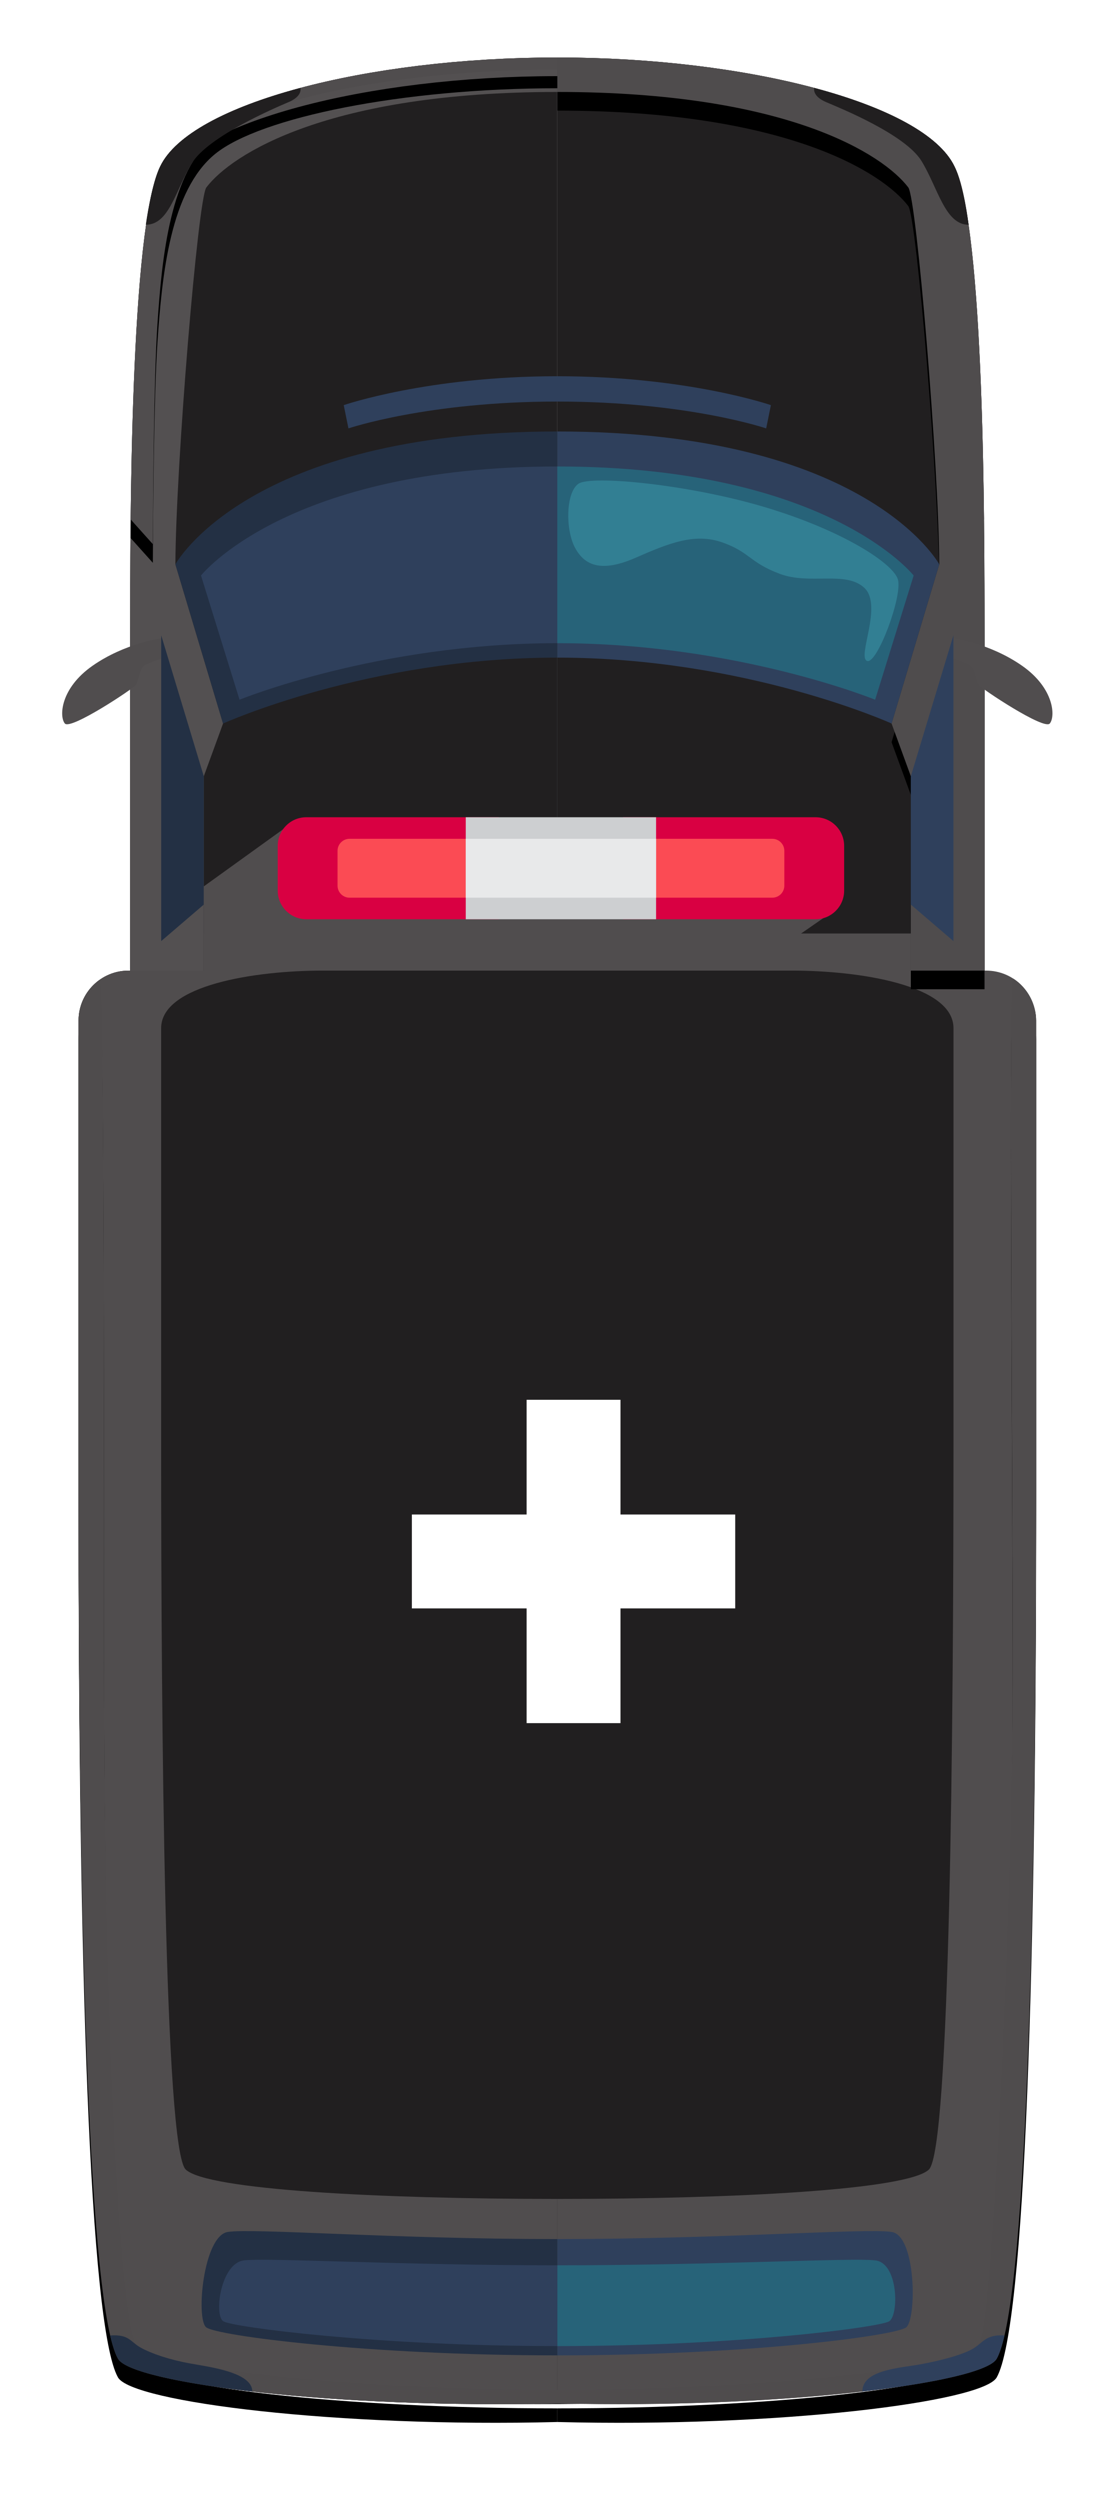 <svg xmlns="http://www.w3.org/2000/svg" xmlns:xlink="http://www.w3.org/1999/xlink" width="179" height="402" viewBox="0 0 179 402">
    <defs>
        <filter id="ey6bss8uoa" width="150.7%" height="117%" x="-25.3%" y="-7.2%" filterUnits="objectBoundingBox">
            <feOffset dy="3" in="SourceAlpha" result="shadowOffsetOuter1"/>
            <feGaussianBlur in="shadowOffsetOuter1" result="shadowBlurOuter1" stdDeviation="6"/>
            <feColorMatrix in="shadowBlurOuter1" values="0 0 0 0 0 0 0 0 0 0 0 0 0 0 0 0 0 0 0.19 0"/>
        </filter>
        <filter id="fqh4g8lr4c" width="156.8%" height="126.6%" x="-28.4%" y="-11.2%" filterUnits="objectBoundingBox">
            <feOffset dy="3" in="SourceAlpha" result="shadowOffsetOuter1"/>
            <feGaussianBlur in="shadowOffsetOuter1" result="shadowBlurOuter1" stdDeviation="6"/>
            <feColorMatrix in="shadowBlurOuter1" values="0 0 0 0 0 0 0 0 0 0 0 0 0 0 0 0 0 0 0.19 0"/>
        </filter>
        <filter id="vkg52canke" width="156.8%" height="149.8%" x="-28.4%" y="-21.1%" filterUnits="objectBoundingBox">
            <feOffset dy="3" in="SourceAlpha" result="shadowOffsetOuter1"/>
            <feGaussianBlur in="shadowOffsetOuter1" result="shadowBlurOuter1" stdDeviation="6"/>
            <feColorMatrix in="shadowBlurOuter1" values="0 0 0 0 0 0 0 0 0 0 0 0 0 0 0 0 0 0 0.19 0"/>
        </filter>
        <filter id="711alwyg0g" width="150.7%" height="117%" x="-25.3%" y="-7.2%" filterUnits="objectBoundingBox">
            <feOffset dy="3" in="SourceAlpha" result="shadowOffsetOuter1"/>
            <feGaussianBlur in="shadowOffsetOuter1" result="shadowBlurOuter1" stdDeviation="6"/>
            <feColorMatrix in="shadowBlurOuter1" values="0 0 0 0 0 0 0 0 0 0 0 0 0 0 0 0 0 0 0.19 0"/>
        </filter>
        <path id="2sj6hqd1tb" d="M79.632 375.299v2.192c-35.302.916-68.435-3.2-70.661-7.175-4.633-8.261-6.338-67.46-6.338-139.373v-75.82c0-2.69 1.32-5.072 3.352-6.53.677-.487.755 43.308.755 109.717 0 66.41 2.927 104.986 4.9 109.239 1.978 4.252 33.504 7.75 67.992 7.75"/>
        <path id="232hi13uhd" d="M148.339 92.84c0-17.449 0-64.965-4.842-75.076C138.665 7.653 110.232.244 79.632.244v5.544c36.879 0 52.393 10.019 56.446 15.357 1.35 1.782 4.915 44.843 4.979 60.606l-7.668 25.603 3.098 8.48V147.086h11.852V92.84"/>
        <path id="djk8e7s50f" d="M79.636.244v1.948h-.004c-24.872 0-47.786 4.676-55.02 10.556-7.234 5.884-8.559 19.392-9.29 30.352-.584 8.715-.71 27.91-.74 35.407l-3.57-3.98c.239-21.129 1.164-49.259 4.754-56.762C20.598 7.653 49.036.244 79.632.244h.004"/>
        <path id="7aiz7xjnkh" d="M79.641 375.299v2.192c35.301.916 68.435-3.2 70.66-7.175 4.633-8.261 6.338-67.46 6.338-139.373v-75.82c0-2.587-1.49-5.378-3.697-6.758-.73-.568-.068 75.97-.068 112.727 0 36.756-3.269 102.204-5.241 106.457-1.978 4.252-33.504 7.75-67.992 7.75"/>
    </defs>
    <g fill="none" fill-rule="evenodd" transform="translate(10 9)">
        <path fill="#E5E8EA" d="M41.856 145.956L113.764 145.956 113.764 74.05 41.856 74.05zM41.856 289.771L113.764 289.771 113.764 217.864 41.856 217.864z"/>
        <path fill="#939DA6" d="M91.459 145.956H41.856V74.05h49.096c.507 14.53.507 29.452.507 37.684v2.134c1.846.67 3.984 1.654 6.035 3.084 5.217 3.642 5.383 8.208 4.457 9.295-.068.082-.19.12-.35.12-1.667 0-7.785-3.885-10.142-5.58v25.17M99.554 289.771H41.856v-71.907h57.898v31.973c0 13.876-.063 27.28-.2 39.934"/>
        <path fill="#211F20" d="M64.63 147.086v230.406c42.184.914 81.768-3.2 84.433-7.175 5.53-8.262 7.567-67.461 7.567-139.374v-75.82c0-4.438-4.296-8.037-9.604-8.037H64.63"/>
        <path fill="#504D4E" d="M143.346 223.693v-67.352c0-6.94-15.159-9.255-25.949-9.255h31.195c4.443 0 8.038 3.599 8.038 8.038v75.817c0 71.915-1.7 131.111-6.338 139.376-2.221 3.973-35.36 8.088-70.66 7.175v-32.873c28.715 0 56.349-1.466 59.759-4.727 3.414-3.262 3.955-71.517 3.955-116.199"/>
        <path fill="#211F20" d="M79.632 147.086H10.67c-4.438 0-8.038 3.599-8.038 8.038v75.819c0 71.913 1.705 131.112 6.333 139.374 2.231 3.975 35.36 8.09 70.666 7.175V147.086"/>
        <path fill="#504D4E" d="M15.917 223.693v-67.352c0-6.94 15.16-9.255 25.949-9.255H10.67c-4.438 0-8.038 3.599-8.038 8.038v75.817c0 71.915 1.705 131.111 6.338 139.376 2.221 3.973 35.36 8.088 70.66 7.175v-32.873c-28.71 0-56.344-1.466-59.759-4.727-3.414-3.263-3.955-71.517-3.955-116.199"/>
        <use fill="#000" filter="url(#ey6bss8uoa)" xlink:href="#2sj6hqd1tb"/>
        <use fill="#4F4C4D" xlink:href="#2sj6hqd1tb"/>
        <path fill="#211F20" d="M148.339 147.086V92.84c0-17.449 0-64.965-4.837-75.076-4.837-10.11-33.265-17.52-63.87-17.52v146.842h68.707"/>
        <use fill="#000" filter="url(#fqh4g8lr4c)" xlink:href="#232hi13uhd"/>
        <use fill="#4F4C4D" xlink:href="#232hi13uhd"/>
        <path fill="#211F20" d="M79.632.244c-30.606 0-59.034 7.41-63.87 17.52-4.838 10.11-4.838 57.627-4.838 75.076v54.246h68.708V.244"/>
        <path fill="#535051" d="M22.776 136.47v-20.636l3.098-8.48-7.667-25.603c.063-15.763 3.629-58.824 4.978-60.606 4.053-5.338 19.567-15.357 56.447-15.357V.244c-30.6 0-59.034 7.409-63.866 17.52-4.842 10.11-4.842 57.627-4.842 75.076v54.246h11.852V136.47"/>
        <use fill="#000" filter="url(#vkg52canke)" xlink:href="#djk8e7s50f"/>
        <use fill="#504D4E" xlink:href="#djk8e7s50f"/>
        <use fill="#000" filter="url(#711alwyg0g)" xlink:href="#7aiz7xjnkh"/>
        <use fill="#4F4C4D" xlink:href="#7aiz7xjnkh"/>
        <path fill="#4F4C4D" d="M79.636.244v1.948h.005c24.872 0 47.786 4.676 55.02 10.556 7.233 5.884 8.558 19.392 9.289 30.352.58 8.715.706 27.91.736 35.407l3.575-3.98c-.239-21.129-1.164-49.259-4.754-56.762C138.675 7.653 110.237.244 79.64.244h-.005"/>
        <path fill="#504D4E" d="M143.336 93.656s5.816.76 11.038 4.403c5.217 3.642 5.378 8.208 4.457 9.295-.925 1.087-10.984-5.6-11.418-6.197-.433-.598-.599-2.664-1.412-3.153-.814-.49-2.665-1.087-2.665-1.087v-3.261M15.927 93.656s-5.816.76-11.038 4.403C-.328 101.7-.49 106.267.432 107.354c.925 1.087 10.984-5.6 11.418-6.197.433-.598.599-2.664 1.412-3.153.814-.49 2.665-1.087 2.665-1.087v-3.261"/>
        <path fill="#2F405C" d="M143.336 142.339L143.336 93.166 136.487 115.834 136.487 136.469 143.336 142.339M135.752 365.261c1.67-1.359 1.612-14.676-2.324-15.328-3.93-.653-27.263 1.141-53.796 1.141v18.7c30.459 0 54.449-3.153 56.12-4.513"/>
        <path fill="#233044" d="M79.632 60.388c-49.847 0-61.425 21.363-61.425 21.363l7.667 25.603s23.371-10.6 53.758-10.6V60.388"/>
        <path fill="#2F405C" d="M79.632 66.017c-43.51 0-57.305 17.536-57.305 17.536l6.197 19.972s22.222-9.093 51.108-9.093V66.017M79.632 60.388c49.846 0 61.425 21.363 61.425 21.363l-7.663 25.603s-23.376-10.6-53.762-10.6V60.388"/>
        <path fill="#276379" d="M79.632 66.017c43.513 0 57.308 17.536 57.308 17.536l-6.196 19.972s-22.222-9.093-51.112-9.093V66.017"/>
        <path fill="#233044" d="M15.927 142.339L15.927 93.166 22.776 115.834 22.776 136.469 15.927 142.339"/>
        <path fill="#2F405C" d="M113.983 56.152s-13.425-4.648-34.351-4.648c-20.922 0-34.352 4.648-34.352 4.648l.76 3.74s12.719-4.317 33.592-4.318c20.872 0 33.59 4.318 33.59 4.318l.76-3.74"/>
        <path fill="#233044" d="M23.156 365.261c-1.671-1.359-.473-14.676 3.458-15.328 3.936-.653 26.484 1.141 53.018 1.141v18.7c-30.46 0-54.8-3.153-56.476-4.513"/>
        <path fill="#276379" d="M132.99 364.307c1.588-.945 1.534-9.353-2.207-9.806-3.74-.453-25.924.793-51.156.793v12.99c28.963 0 51.775-3.034 53.363-3.977"/>
        <path fill="#2F405C" d="M25.937 364.307c-1.588-.945-.453-9.353 3.288-9.806 3.736-.453 25.179.793 50.407.793v12.99c-28.96 0-52.107-3.034-53.695-3.977"/>
        <path fill="#211F20" d="M36.395 7.428c-2.128.909-12.87 5.482-15.514 9.79-2.65 4.306-3.634 9.923-7.429 9.923 0 0 .892-6.601 2.314-9.376 2.436-5.1 10.868-9.508 22.558-12.626.034.268.2 1.381-1.929 2.29"/>
        <path fill="#233044" d="M30.58 375.59c-12.257-1.403-20.542-3.356-21.61-5.271-.442-.79-.856-2.04-1.251-3.726v-.015c3.088-.22 3.195 1.009 4.934 1.968 1.74.959 4.628 1.934 7.892 2.525 3.263.59 10.034 1.435 10.034 4.519"/>
        <path fill="#2F405C" d="M128.689 375.587c12.255-1.403 20.536-3.356 21.608-5.27.438-.79.857-2.041 1.247-3.727v-.014c-3.088-.219-3.463 1.249-5.202 2.208-1.74.959-5.134 1.854-8.398 2.445-3.259.59-9.255.871-9.255 4.358"/>
        <path fill="#327F93" d="M83.036 68.787c-2.05 1.405-2.128 7.399-.545 10.321 1.583 2.923 4.32 3.958 9.742 1.583 5.417-2.374 9.538-4.022 13.96-2.456 4.424 1.567 4.356 3.229 9.222 5.049 4.866 1.82 10.58-.553 13.59 2.248 3.016 2.8-1.183 11.082.429 11.751 1.612.67 5.797-10.553 4.959-13.141-.838-2.587-8.793-7.777-21.126-11.509-12.334-3.73-28.18-5.25-30.23-3.846"/>
        <path fill="#504D4E" d="M22.776 147.086L136.487 147.086 136.487 141.119 22.776 141.119z"/>
        <path fill="#E8E9EA" d="M79.632.244L79.632.244M79.632.244L79.632.244M79.632 147.086L79.632 377.492 79.632 147.086M79.632 147.086L79.632.244 79.632 147.086"/>
        <path fill="#211F20" d="M122.873 7.427c2.128.909 12.674 5.15 15.324 9.457 2.645 4.307 3.78 10.262 7.58 10.262 0 0-.775-6.596-2.275-9.382-2.436-5.1-10.868-9.508-22.558-12.626-.034.268-.2 1.38 1.929 2.289"/>
        <path fill="#504D4E" d="M37.233 123.13L22.776 133.544 22.776 147.03 110.32 147.03 124.451 137.228 117.923 127.802 37.233 123.13"/>
        <path fill="#D90042" d="M70.23 138.828H39.264c-2.542 0-4.598-2.06-4.598-4.6v-7.204c0-2.54 2.056-4.6 4.598-4.6H70.23v16.404M121.158 138.828H90.192v-16.404h30.966c2.543 0 4.603 2.06 4.603 4.6v7.204c0 2.54-2.06 4.6-4.603 4.6"/>
        <path fill="#CDCFD1" d="M64.906 138.828L95.516 138.828 95.516 122.424 64.906 122.424z"/>
        <path fill="#FB4B54" d="M64.906 135.361h-18.69c-1.067 0-1.93-.865-1.93-1.932v-5.607c0-1.066.863-1.931 1.93-1.931h18.69v9.47M114.207 135.361h-18.69v-9.47h18.69c1.067 0 1.934.865 1.934 1.931v5.607c0 1.067-.867 1.932-1.934 1.932"/>
        <path fill="#E8E9EA" d="M64.906 135.361L95.516 135.361 95.516 125.891 64.906 125.891z"/>
        <path fill="#FFF" d="M108.241 234.554L89.79 234.554 89.79 216.104 74.692 216.104 74.692 234.554 56.241 234.554 56.241 249.653 74.692 249.653 74.692 268.104 89.79 268.104 89.79 249.653 108.241 249.653 108.241 234.554"/>
    </g>
</svg>

